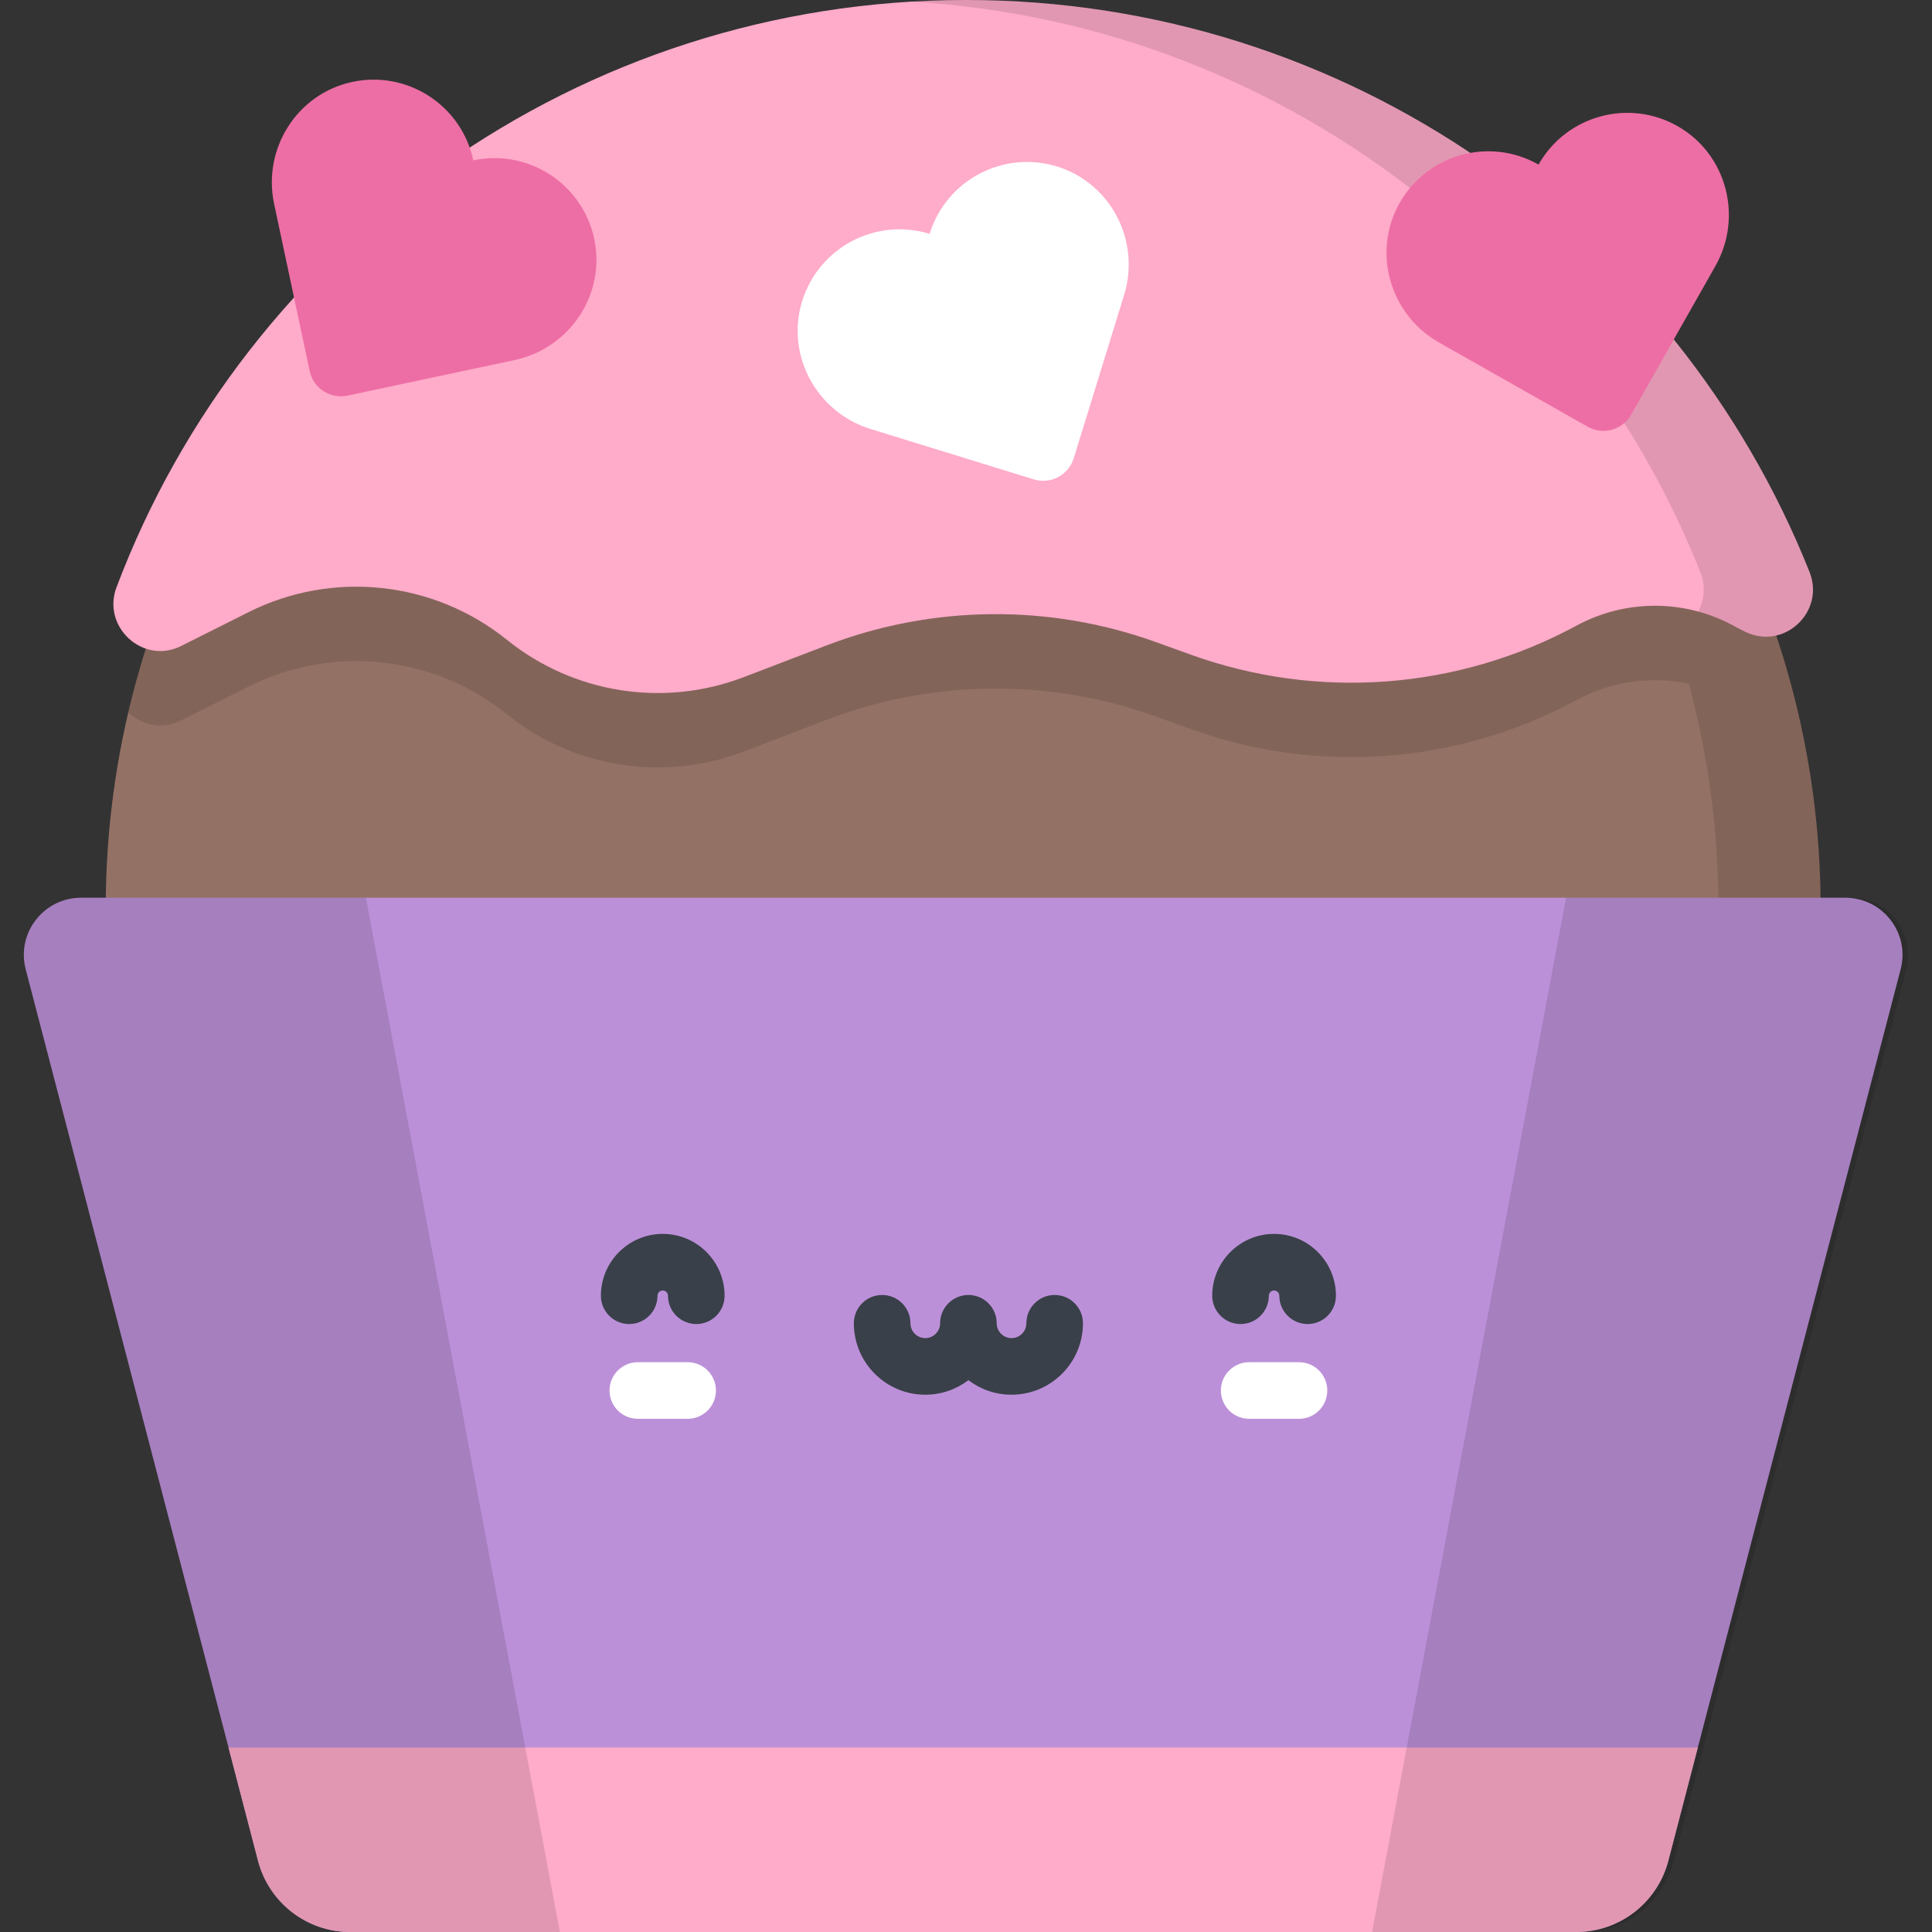<?xml version="1.0" encoding="iso-8859-1"?>
<!-- Generator: Adobe Illustrator 19.0.0, SVG Export Plug-In . SVG Version: 6.00 Build 0)  -->
<svg version="1.1" id="Capa_1" xmlns="http://www.w3.org/2000/svg" xmlns:xlink="http://www.w3.org/1999/xlink" x="0px" y="0px"
	 viewBox="0 0 512 512" style="enable-background:new 0 0 512 512;" xml:space="preserve">
<rect x="0" y="0" width="512" height="512" fill="#333333" stroke="none"/>
<circle style="fill:#947165;" cx="255.25" cy="240.55" r="227.23"/>
<path style="opacity:0.12;enable-background:new    ;" d="M255.254,13.316c-4.55,0-9.065,0.149-13.55,0.413
	c17.335,1.02,34.143,3.995,50.219,8.687c-11.722-1.758-23.711-2.697-35.923-2.697c-70.936,0-134.694,30.709-178.718,79.554
	c-20.543,25.845-35.579,56.261-43.324,89.482c3.499,3.345,8.848,4.728,13.957,2.201c0.077-0.038,0.155-0.077,0.232-0.115
	l17.694-8.878c22.303-11.19,49.086-8.326,68.518,7.329l0,0c17.659,14.227,41.551,17.99,62.729,9.882l21.972-8.413
	c28.076-10.75,59.081-11.051,87.361-0.849l9.135,3.296c33.614,12.128,70.806,9.331,102.229-7.686l0,0
	c9.217-4.991,19.774-6.429,29.761-4.334c5.108,18.923,7.84,38.822,7.84,59.36c0,120.946-94.495,219.806-213.681,226.818
	c4.484,0.264,8.999,0.413,13.55,0.413c125.496,0,227.231-101.735,227.231-227.231S380.75,13.316,255.254,13.316z"/>
<path style="fill:#BC90D9;" d="M489.034,237.91H21.474c-9.917,0-17.158,9.371-14.657,18.967l61.572,236.251
	C71.286,504.243,81.323,512,92.81,512h324.888c11.487,0,21.524-7.757,24.421-18.872l61.572-236.251
	C506.193,247.281,498.951,237.91,489.034,237.91z"/>
<path style="fill:#FFABCA;" d="M60.565,463.108l7.824,30.02C71.286,504.243,81.323,512,92.81,512h324.888
	c11.487,0,21.524-7.757,24.421-18.872l7.824-30.02H60.565z"/>
<path style="opacity:0.12;enable-background:new    ;" d="M96.973,237.91H21.474c-9.917,0-17.158,9.371-14.658,18.967
	l61.572,236.251C71.286,504.243,81.323,512,92.81,512h55.564L96.973,237.91z"/>
<path style="opacity:0.12;enable-background:new    ;" d="M415.027,237.91h75.499c9.917,0,17.158,9.371,14.658,18.967
	l-61.572,236.251C440.714,504.243,430.677,512,419.19,512h-55.565L415.027,237.91z"/>
<path style="fill:#FFABCA;" d="M256,0C153.035,0,65.188,64.696,30.872,155.652c-3.948,10.464,7.018,20.542,17.043,15.584
	c0.077-0.038,0.154-0.077,0.232-0.115l17.694-8.878c22.303-11.19,49.086-8.326,68.518,7.329l0,0
	c17.659,14.227,41.552,17.99,62.729,9.882l21.972-8.413c28.076-10.75,59.081-11.051,87.361-0.849l9.135,3.296
	c33.614,12.128,70.806,9.331,102.229-7.686l0,0c13.139-7.115,29.004-7.019,42.056,0.255l0,0c0.935,0.521,1.876,1.004,2.822,1.449
	c10.245,4.818,21.063-5.418,16.873-15.936C444.16,62.768,357.417,0,256,0z"/>
<path style="opacity:0.12;enable-background:new    ;" d="M479.536,151.57C444.16,62.768,357.417,0,256,0
	c-4.864,0-9.694,0.145-14.487,0.43c95.144,5.641,175.395,66.588,209.078,151.14c1.499,3.763,1.07,7.487-0.56,10.502
	c3.38,0.918,6.677,2.24,9.809,3.985l0,0c0.935,0.521,1.876,1.004,2.823,1.449C472.908,172.324,483.726,162.088,479.536,151.57z"/>
<path style="fill:#ED6EA4;" d="M407.731,43.61c-13.01-7.37-29.538-2.773-36.869,10.273c-7.315,13.017-2.499,29.524,10.492,36.883
	l39.395,22.317c4.066,2.303,9.229,0.874,11.532-3.191l22.317-39.395c7.36-12.991,3.004-29.626-9.962-37.03
	C431.642,26.046,415.101,30.601,407.731,43.61z"/>
<path style="fill:#FFFFFF;" d="M246.358,61.974c-14.287-4.41-29.446,3.624-33.81,17.938c-4.354,14.282,3.888,29.373,18.155,33.777
	l43.264,13.353c4.465,1.378,9.202-1.124,10.58-5.589L297.9,78.189c4.403-14.267-3.417-29.581-17.669-34.033
	C265.947,39.693,250.767,47.686,246.358,61.974z"/>
<path style="fill:#ED6EA4;" d="M125.43,42.506c-3.112-14.625-17.515-23.946-32.141-20.781c-14.593,3.158-23.754,17.71-20.646,32.314
	l9.425,44.286c0.973,4.57,5.466,7.487,10.037,6.514l44.286-9.425c14.604-3.108,24.165-17.4,21.107-32.015
	C154.433,48.753,140.054,39.394,125.43,42.506z"/>
<path style="fill:#394049;" d="M268.068,369.613c-4.29,0-8.252-1.435-11.43-3.849c-3.178,2.415-7.14,3.849-11.43,3.849
	c-10.438,0-18.93-8.492-18.93-18.93c0-4.142,3.357-7.5,7.5-7.5s7.5,3.358,7.5,7.5c0,2.167,1.763,3.93,3.93,3.93
	c2.167,0,3.93-1.763,3.93-3.93c0-4.142,3.357-7.5,7.5-7.5s7.5,3.358,7.5,7.5c0,2.167,1.763,3.93,3.93,3.93
	c2.166,0,3.929-1.763,3.929-3.93c0-4.142,3.357-7.5,7.5-7.5c4.142,0,7.5,3.358,7.5,7.5
	C286.997,361.122,278.506,369.613,268.068,369.613z"/>
<g>
	<path style="fill:#FFFFFF;" d="M182.231,375.999h-13.2c-4.143,0-7.5-3.358-7.5-7.5s3.357-7.5,7.5-7.5h13.2
		c4.143,0,7.5,3.358,7.5,7.5S186.374,375.999,182.231,375.999z"/>
	<path style="fill:#FFFFFF;" d="M344.245,375.999h-13.2c-4.143,0-7.5-3.358-7.5-7.5s3.357-7.5,7.5-7.5h13.2
		c4.143,0,7.5,3.358,7.5,7.5S348.388,375.999,344.245,375.999z"/>
</g>
<g>
	<path style="fill:#394049;" d="M184.523,350.885c-4.143,0-7.5-3.358-7.5-7.5c0-0.767-0.624-1.391-1.391-1.391
		s-1.391,0.624-1.391,1.391c0,4.142-3.357,7.5-7.5,7.5s-7.5-3.358-7.5-7.5c0-9.038,7.353-16.391,16.391-16.391
		c9.038,0,16.391,7.353,16.391,16.391C192.023,347.527,188.665,350.885,184.523,350.885z"/>
	<path style="fill:#394049;" d="M346.536,350.885c-4.143,0-7.5-3.358-7.5-7.5c0-0.767-0.624-1.391-1.391-1.391
		s-1.391,0.624-1.391,1.391c0,4.142-3.357,7.5-7.5,7.5s-7.5-3.358-7.5-7.5c0-9.038,7.352-16.391,16.391-16.391
		c9.038,0,16.391,7.353,16.391,16.391C354.036,347.527,350.679,350.885,346.536,350.885z"/>
</g>
<g>
</g>
<g>
</g>
<g>
</g>
<g>
</g>
<g>
</g>
<g>
</g>
<g>
</g>
<g>
</g>
<g>
</g>
<g>
</g>
<g>
</g>
<g>
</g>
<g>
</g>
<g>
</g>
<g>
</g>
</svg>
